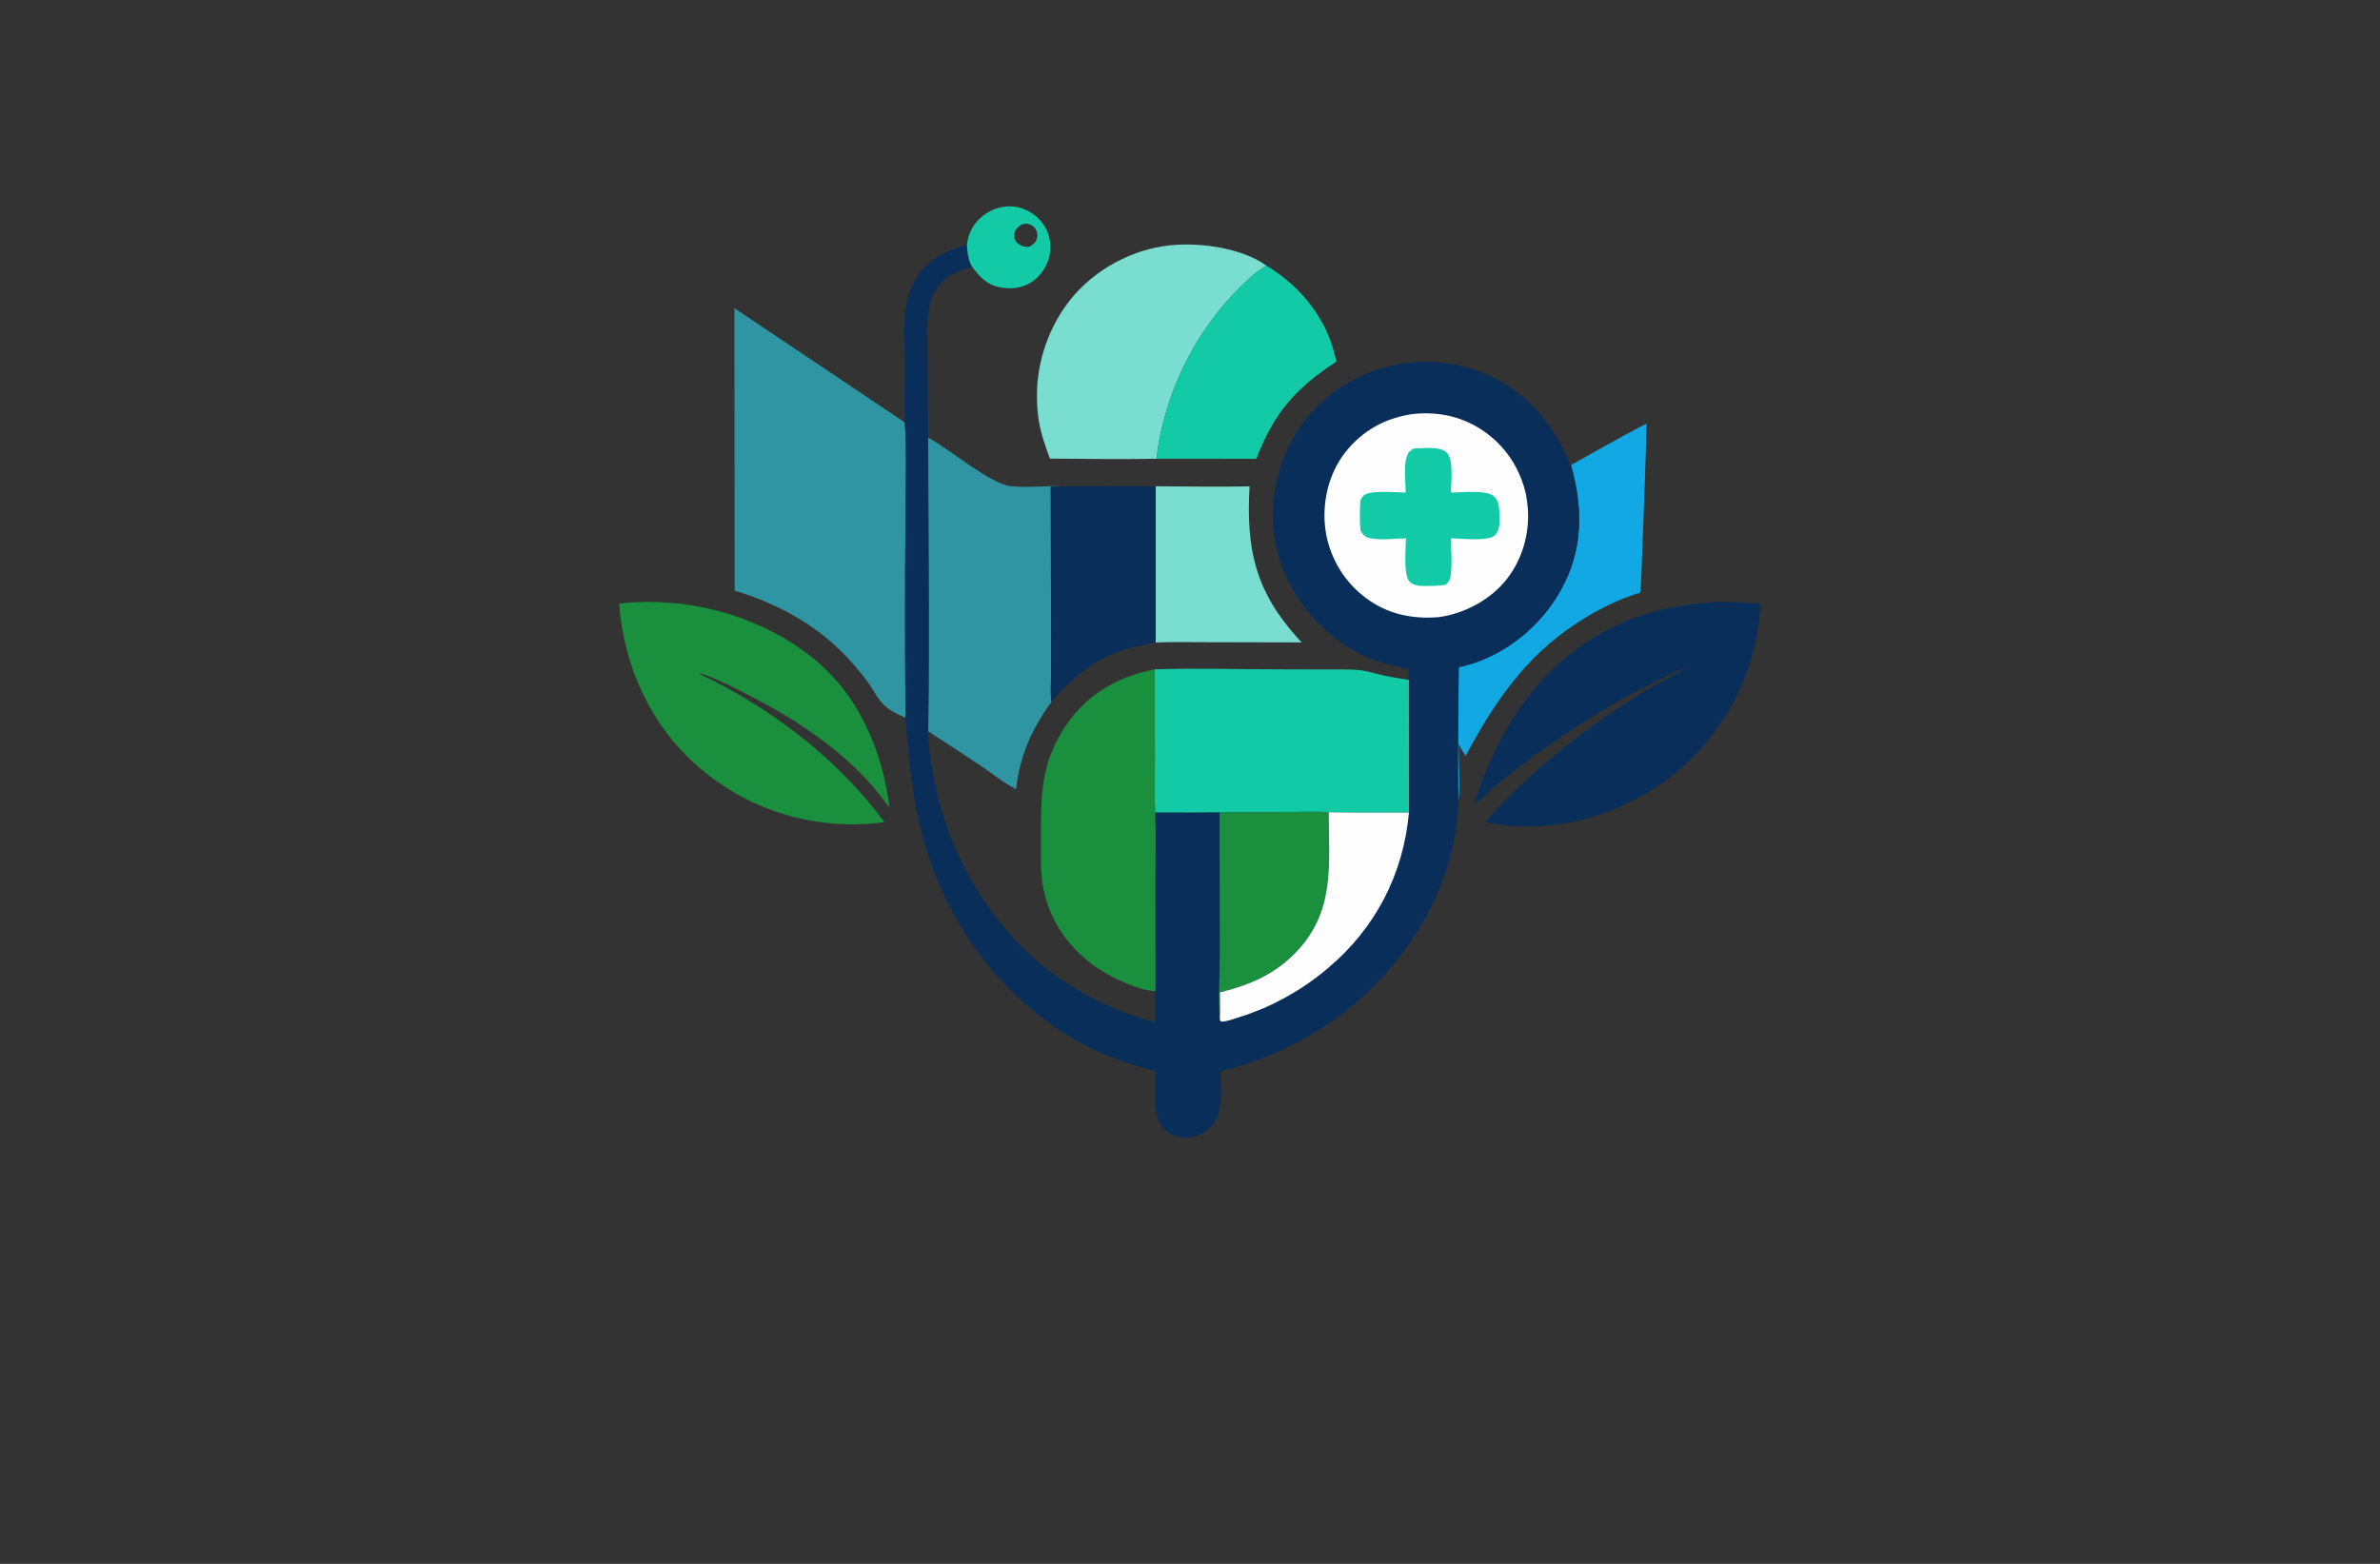 <?xml version="1.0" encoding="utf-8"?>
<!-- Generator: Adobe Illustrator 27.8.1, SVG Export Plug-In . SVG Version: 6.00 Build 0)  -->
<svg version="1.1" xmlns="http://www.w3.org/2000/svg" xmlns:xlink="http://www.w3.org/1999/xlink" x="0px" y="0px"
	 viewBox="0 0 350 230" style="enable-background:new 0 0 350 230;" xml:space="preserve">
<rect x="0" y="0" width="350" height="230" fill="#333333" stroke="none"/>
<style type="text/css">
	.st0{display:none;}
	.st1{display:inline;}
	.st2{stroke:#000000;stroke-miterlimit:10;}
	.st3{stroke:#ED1C24;stroke-miterlimit:10;}
	.st4{fill:#5ABB4A;}
	.st5{fill:#23B674;}
	.st6{fill:#EB95D4;}
	.st7{fill:#CFCC7F;}
	.st8{fill:#F4C543;}
	.st9{fill:#0F2846;}
	.st10{fill:#D2F0F8;}
	.st11{fill:#E4C372;}
	.st12{fill:#B6C462;}
	.st13{fill:#E7A76A;}
	.st14{fill:#DDD27F;}
	.st15{fill:#071641;}
	.st16{fill:#1E3E71;}
	.st17{fill:#F5ECE3;}
	.st18{fill:#004FFA;}
	.st19{fill:#65FF00;}
	.st20{fill:#00FFAA;}
	.st21{fill:#FF0000;}
	.st22{fill:#003DFF;}
	.st23{fill:#BC00B3;}
	.st24{fill:#9E0000;}
	.st25{fill:#FFFFFF;}
	.st26{fill:#590028;}
	.st27{fill:#76DFFF;}
	.st28{fill:#013300;}
	.st29{fill:#FEFEFE;}
	.st30{fill:#750000;}
	.st31{fill:#965400;}
	.st32{fill:#FF00BD;}
	.st33{fill:#00FF48;}
	.st34{fill:#777400;}
	.st35{fill:#FF00DB;}
	.st36{fill:#00B4C9;}
	.st37{fill:#FF1100;}
	.st38{fill:#00FFD1;}
	.st39{fill:#FF00FF;}
	.st40{fill:#DE1800;}
	.st41{fill:#00E1FF;}
	.st42{fill:#0043A5;}
	.st43{fill:#F6CC3A;}
	.st44{fill:#D42E1E;}
	.st45{fill:#0AA66E;}
	.st46{fill:#D6343B;}
	.st47{fill:#EE712E;}
	.st48{fill:#65AD45;}
	.st49{fill:#FF1A5C;}
	.st50{fill:#009EFF;}
	.st51{fill:#E2E2E2;}
	.st52{fill:#DCEFEB;}
	.st53{fill:#FA4D7C;}
	.st54{fill:#53C7E4;}
	.st55{fill:#FFFD08;}
	.st56{fill:#006800;}
	.st57{fill:#00AAFF;}
	.st58{fill:#BF0097;}
	.st59{fill-rule:evenodd;clip-rule:evenodd;fill:#EB95D4;}
	.st60{fill-rule:evenodd;clip-rule:evenodd;fill:#1E3E71;}
	.st61{fill-rule:evenodd;clip-rule:evenodd;fill:#FFFFFF;}
	.st62{fill-rule:evenodd;clip-rule:evenodd;fill:#00FF00;}
	.st63{fill:#D44B34;}
	.st64{fill:#00CEB0;}
	.st65{fill:#001D51;}
	.st66{fill:#338B49;}
	.st67{fill:#4FCAB8;}
	.st68{fill:#12C291;}
	.st69{fill:#D489C4;}
	.st70{fill:#D338A5;}
	.st71{fill:#682E78;}
	.st72{fill:#283B80;}
	.st73{fill:#D98DBC;}
	.st74{fill:#D8A3C6;}
	.st75{fill:#23408E;}
	.st76{fill:#EC3FA8;}
	.st77{fill:#E44838;}
	.st78{fill:#63BED7;}
	.st79{fill:#F55184;}
	.st80{fill:#009344;}
	.st81{fill:#32CDF5;}
	.st82{fill:#F67E39;}
	.st83{fill:#63C8F2;}
	.st84{fill:#EB452F;}
	.st85{fill:#010B64;}
	.st86{fill:#276B00;}
	.st87{fill:#00A4FF;}
	.st88{fill:#D31038;}
	.st89{fill:#4DAA49;}
	.st90{fill:#93C43F;}
	.st91{fill:#0F4385;}
	.st92{fill:#0E9DC3;}
	.st93{fill:#00BD6A;}
	.st94{fill:#1F2736;}
	.st95{fill:#008E50;}
	.st96{fill:#003D00;}
	.st97{fill:#D7FFD7;}
	.st98{fill:#FEFFD9;}
	.st99{fill:#FFFFC2;}
	.st100{fill:#FFFEE1;}
	.st101{fill:#FFF3E3;}
	.st102{fill:#F9FFE6;}
	.st103{fill:#C5FAFF;}
	.st104{fill:#FFFDC7;}
	.st105{fill:#FCFADB;}
	.st106{fill:#E9FEFF;}
	.st107{fill:#C7FFE8;}
	.st108{fill:#FFFEEB;}
	.st109{fill:#FEFFE9;}
	.st110{fill:url(#SVGID_1_);}
	.st111{fill:url(#SVGID_00000063623607726220027290000011300497562223518090_);}
	.st112{fill:url(#SVGID_00000054971162610201086350000003778065056125810833_);}
	.st113{fill:url(#SVGID_00000113334198339594684290000011124768884556410000_);}
	.st114{fill:url(#SVGID_00000142882998395958947240000002412600482545539716_);}
	.st115{fill:#2BA2D6;}
	.st116{fill:#80B64D;}
	.st117{fill:#20B99A;}
	.st118{fill:#F1C1AB;}
	.st119{fill:#D67B54;}
	.st120{fill:#352D18;}
	.st121{fill:#88C244;}
	.st122{fill:#335AFF;}
	.st123{fill:#47D4BB;}
	.st124{fill:#103D6B;}
	.st125{fill:#049E63;}
	.st126{fill:#81B441;}
	.st127{fill:#1B3D6E;}
	.st128{fill:#094378;}
	.st129{fill:#6CC12E;}
	.st130{fill:#119C28;}
	.st131{fill:#31AFDA;}
	.st132{fill:#076EBF;}
	.st133{fill:#81D541;}
	.st134{fill:#062D4B;}
	.st135{fill:url(#SVGID_00000070838706248886272220000014473332763149692838_);}
	.st136{fill:#31832F;}
	.st137{fill:#32B048;}
	.st138{fill:url(#SVGID_00000119813097230326300610000003314272063044991383_);}
	.st139{fill:#0E3D4E;}
	.st140{fill:url(#SVGID_00000052783362832449509010000012273579535750394284_);}
	.st141{fill-rule:evenodd;clip-rule:evenodd;fill:#993366;}
	.st142{fill-rule:evenodd;clip-rule:evenodd;fill:#FCA6A6;}
	.st143{fill:#233A73;}
	.st144{fill:#3BB153;}
	.st145{fill:#0A89BE;}
	.st146{fill:#39BDD3;}
	.st147{fill:#0A6198;}
	.st148{fill-rule:evenodd;clip-rule:evenodd;fill:url(#SVGID_00000009575114269707545010000011128760002214214846_);}
	.st149{fill:#40A1A1;}
	.st150{fill-rule:evenodd;clip-rule:evenodd;fill:url(#SVGID_00000126285297342121105210000004084158698287640986_);}
	.st151{fill:#11A8E4;}
	.st152{fill:#79DECF;}
	.st153{fill:#2F95A3;}
	.st154{fill:#092E5A;}
	.st155{fill:#1A8F3D;}
	.st156{fill:#13CAA7;}
	.st157{fill:url(#SVGID_00000028320489292986378600000008847274379738173612_);}
	.st158{fill:url(#SVGID_00000134227796620330019630000009126744695809930676_);}
	.st159{fill:#AFD453;}
	.st160{fill:#1ACFD8;}
	.st161{fill:url(#SVGID_00000049938023717917673470000000898827577366476469_);}
	.st162{fill-rule:evenodd;clip-rule:evenodd;fill:#4F6466;}
	.st163{fill-rule:evenodd;clip-rule:evenodd;fill:#22C7B8;}
	.st164{fill:url(#SVGID_00000083062531253411760920000011960360540831589302_);}
	.st165{fill:#993366;}
</style>
<g id="Backgrounds_16-30" class="st0">
</g>
<g id="Layer_2">
</g>
<g id="Layer_3">
</g>
<g id="Layer_4">
</g>
<g id="Layer_5">
</g>
<g id="Layer_6">
</g>
<g id="Layer_7">
</g>
<g id="Layer_8">
</g>
<g id="Layer_9">
</g>
<g id="Layer_10">
</g>
<g id="Layer_11">
</g>
<g id="Layer_12">
</g>
<g id="Layer_13">
</g>
<g id="Layer_14">
</g>
<g id="_x31_-15">
</g>
<g id="Layer_16">
</g>
<g id="Layer_17">
</g>
<g id="Layer_18">
</g>
<g id="Layer_19">
</g>
<g id="Layer_20">
</g>
<g id="Layer_21">
	<g>
		<path class="st151" d="M231.05,68.38c3.68-2.03,7.34-4.18,11.09-6.08c-0.14,5.84-0.34,11.68-0.59,17.52
			c-0.1,2.44-0.13,4.91-0.33,7.34c-2.81,0.83-5.45,2.1-7.96,3.61c-7.96,4.78-12.74,11.26-17.12,19.28l-0.62,1.14
			c-0.35-0.58-0.72-1.15-1-1.77c-0.04,2.72,0.25,6.04-0.06,8.67c-0.15-6.64,0.01-13.32,0.05-19.96c0.37-0.08,0.73-0.16,1.09-0.26
			c5.86-1.59,10.93-5.75,13.89-11.02C232.83,80.94,232.84,74.74,231.05,68.38z"/>
		<path class="st152" d="M169.96,71.52c4.59,0.01,9.21,0.11,13.8,0.01c-0.51,9.03,0.75,15.21,6.92,22.14
			c0.24,0.27,0.49,0.54,0.74,0.81l-13.87-0.03c-2.53,0-5.07-0.06-7.59,0.04L169.96,71.52z M170.12,67.46c0.12-1.86,0.53-3.74,1-5.54
			c0.12-0.45,0.24-0.91,0.37-1.35c0.13-0.45,0.27-0.9,0.42-1.34c0.15-0.44,0.3-0.89,0.46-1.33c0.16-0.44,0.33-0.88,0.5-1.31
			c0.18-0.43,0.36-0.87,0.55-1.29c0.19-0.43,0.39-0.85,0.59-1.28c0.2-0.42,0.41-0.84,0.63-1.26c0.22-0.42,0.44-0.83,0.67-1.24
			c0.23-0.41,0.47-0.81,0.71-1.21c0.24-0.4,0.49-0.8,0.75-1.19c0.26-0.39,0.52-0.78,0.79-1.16c0.27-0.38,0.54-0.76,0.82-1.14
			c0.28-0.37,0.57-0.74,0.86-1.11c0.29-0.37,0.59-0.73,0.9-1.08c0.3-0.36,0.62-0.71,0.93-1.05c0.32-0.35,0.64-0.69,0.97-1.02
			c1.24-1.25,2.67-2.6,4.2-3.49c-3.81-2.77-10.62-3.58-15.18-2.86c-5.64,0.89-10.99,4.09-14.32,8.74c-0.11,0.15-0.21,0.31-0.32,0.46
			c-0.1,0.16-0.21,0.31-0.31,0.47c-0.1,0.16-0.2,0.32-0.3,0.48c-0.1,0.16-0.19,0.32-0.28,0.48c-0.09,0.16-0.18,0.33-0.27,0.49
			c-0.09,0.16-0.18,0.33-0.26,0.5c-0.08,0.17-0.17,0.33-0.25,0.5c-0.08,0.17-0.16,0.34-0.24,0.51c-0.08,0.17-0.15,0.34-0.22,0.52
			c-0.07,0.17-0.14,0.35-0.21,0.52c-0.07,0.17-0.13,0.35-0.2,0.53c-0.06,0.18-0.13,0.35-0.19,0.53c-0.06,0.18-0.12,0.36-0.17,0.53
			c-0.06,0.18-0.11,0.36-0.16,0.54c-0.05,0.18-0.1,0.36-0.15,0.54c-0.05,0.18-0.09,0.36-0.13,0.55c-0.04,0.18-0.08,0.37-0.12,0.55
			c-0.04,0.18-0.07,0.37-0.11,0.55c-0.03,0.18-0.06,0.37-0.09,0.55s-0.06,0.37-0.08,0.56c-0.02,0.19-0.05,0.37-0.07,0.56
			c-0.02,0.19-0.04,0.37-0.05,0.56c-0.02,0.19-0.03,0.37-0.04,0.56c-0.01,0.19-0.02,0.37-0.02,0.56c-0.01,0.19-0.01,0.37-0.01,0.56
			c0,0.19,0,0.37,0,0.56c0,0.19,0.01,0.37,0.02,0.56c0.01,0.19,0.02,0.37,0.03,0.56c0.01,0.19,0.03,0.37,0.04,0.56
			c0.02,0.19,0.04,0.37,0.06,0.56c0.02,0.19,0.04,0.37,0.07,0.56c0.03,0.19,0.05,0.37,0.08,0.56c0.32,1.87,0.96,3.64,1.61,5.42
			C159.63,67.46,164.9,67.59,170.12,67.46z"/>
		<path class="st153" d="M136.5,64.37l0.14,0.07c3.15,1.72,9.01,6.75,12.02,7.07c2.48,0.26,5.04-0.11,7.54,0.02
			c-0.56,0.03-1.11,0.06-1.67,0.04l0.05,21.69l-0.01,6.23c0,1.2-0.11,2.53,0.08,3.72c-2.9,3.91-4.69,8.02-5.22,12.86
			c-1.79-0.9-3.5-2.3-5.16-3.42c-2.58-1.71-5.17-3.41-7.76-5.09C136.7,93.17,136.52,78.76,136.5,64.37z M108.04,86.87
			c5.87,1.75,11.62,4.78,15.93,9.19c1.3,1.33,2.56,2.75,3.65,4.26c0.8,1.11,1.46,2.52,2.46,3.44c0.84,0.77,2.04,1.38,3.09,1.79
			c-0.08-9.78-0.08-19.56-0.01-29.34c0-4.49,0.21-9.65-0.09-14.08L108,45.32L108.04,86.87z"/>
		<path class="st154" d="M156.19,71.53c4.59-0.03,9.18-0.03,13.77-0.01l-0.01,22.97c-6.76,1.07-10.89,3.57-15.31,8.72
			c-0.19-1.18-0.09-2.51-0.08-3.72l0.01-6.23l-0.05-21.69C155.08,71.59,155.63,71.56,156.19,71.53z M229.51,86.84
			c-2.96,5.28-8.03,9.43-13.89,11.02c-0.36,0.1-0.73,0.18-1.09,0.26c-0.05,6.65-0.21,13.33-0.06,19.97c-0.17,6.2-2.3,12.7-5.48,18
			c-6.69,11.13-16.99,18.37-29.53,21.5c0.03,2.57,0.55,5.97-1.28,8.01c-0.06,0.06-0.11,0.12-0.17,0.18
			c-0.07,0.07-0.12,0.12-0.19,0.18c-0.06,0.06-0.12,0.11-0.19,0.17c-0.07,0.06-0.13,0.1-0.2,0.16c-0.08,0.05-0.14,0.1-0.21,0.14
			c-0.08,0.05-0.15,0.1-0.22,0.14c-0.08,0.04-0.15,0.09-0.23,0.12c-0.08,0.04-0.15,0.08-0.23,0.11c-0.08,0.04-0.15,0.08-0.24,0.1
			c-0.08,0.04-0.15,0.07-0.24,0.1c-0.08,0.03-0.16,0.06-0.24,0.08c-0.09,0.03-0.17,0.05-0.25,0.07c-0.09,0.03-0.17,0.05-0.26,0.06
			c-0.09,0.02-0.16,0.04-0.25,0.05c-0.09,0.01-0.17,0.02-0.26,0.03c-0.09,0.01-0.17,0.02-0.26,0.02c-1.22,0.05-2.45-0.37-3.32-1.24
			c-1.91-1.91-1.3-6.02-1.27-8.57c-0.43-0.1-0.86-0.19-1.27-0.3c-0.43-0.1-0.85-0.22-1.26-0.34c-0.43-0.12-0.85-0.26-1.25-0.39
			c-0.42-0.13-0.84-0.28-1.25-0.42c-0.41-0.15-0.82-0.3-1.23-0.47c-0.41-0.15-0.81-0.32-1.22-0.49c-0.4-0.17-0.8-0.35-1.2-0.53
			c-0.39-0.19-0.79-0.38-1.18-0.57c-0.39-0.2-0.78-0.4-1.16-0.61c-0.39-0.21-0.77-0.43-1.14-0.65c-0.38-0.22-0.76-0.45-1.13-0.67
			c-0.37-0.23-0.73-0.47-1.1-0.71c-0.36-0.24-0.72-0.48-1.07-0.74c-0.36-0.26-0.71-0.51-1.06-0.78c-0.35-0.27-0.69-0.53-1.04-0.81
			c-0.34-0.28-0.67-0.55-1.01-0.84c-8.64-7.4-14.16-17.29-16.46-28.39c-0.97-4.71-1.4-9.45-1.76-14.23
			c-0.09-9.78-0.09-19.56-0.01-29.33c0-4.5,0.22-9.66-0.09-14.09c-0.07-3.07,0.02-6.15,0.01-9.22c-0.01-2.55-0.21-5.28,0.16-7.79
			c0.05-0.33,0.11-0.66,0.19-0.99c0.08-0.32,0.17-0.65,0.28-0.96c0.1-0.32,0.23-0.63,0.36-0.94c0.13-0.3,0.29-0.61,0.45-0.89
			c1.74-3.15,4.34-4.42,7.67-5.36c0.07,1.13,0.18,2.29,0.79,3.28c-2.28,0.64-4.21,1.35-5.44,3.56c-0.53,0.95-0.86,1.98-1,3.06
			c-0.29,2.16-0.12,4.47-0.12,6.64l0.07,11.83c0.02,14.39,0.21,28.81,0,43.2c0.02,2.23,0.39,4.44,0.81,6.63
			c1.82,9.62,6.25,18.37,13.22,25.27c5.39,5.32,12.12,8.96,19.41,10.89v-4.57l-0.02-16.41c0-3.29,0.07-6.6-0.04-9.9
			c3.16,0.03,6.31,0.02,9.47-0.02l10.38-0.05c1.88,0,3.79-0.08,5.67,0.03c3.94,0.03,7.86,0.04,11.8,0.02l-0.01-19.46l-0.01-1.57
			c-1.83-0.4-3.64-0.78-5.38-1.46c-5.51-2.13-10.35-6.89-12.7-12.31c-2.5-5.75-2.5-11.84-0.17-17.64
			c2.26-5.61,6.52-9.71,12.06-12.05c0.16-0.08,0.33-0.14,0.51-0.21c0.17-0.07,0.34-0.13,0.51-0.2c0.17-0.06,0.35-0.12,0.52-0.18
			c0.17-0.06,0.35-0.11,0.52-0.17c0.18-0.05,0.36-0.1,0.53-0.15c0.18-0.05,0.36-0.1,0.53-0.14c0.18-0.05,0.36-0.1,0.54-0.13
			c0.18-0.04,0.36-0.08,0.54-0.11c0.18-0.04,0.36-0.08,0.54-0.1c0.18-0.03,0.36-0.07,0.55-0.1c0.18-0.03,0.36-0.05,0.54-0.08
			c0.19-0.02,0.37-0.04,0.55-0.06c0.18-0.02,0.37-0.04,0.55-0.06c0.18-0.01,0.37-0.02,0.55-0.03c0.19-0.02,0.37-0.02,0.55-0.03
			c0.19,0,0.37-0.01,0.56-0.01c0.18,0,0.36,0,0.55,0.01c0.18,0,0.37,0.01,0.55,0.01c0.18,0.01,0.37,0.02,0.55,0.04
			c0.19,0.01,0.37,0.03,0.55,0.05c0.19,0.01,0.37,0.03,0.55,0.06c0.18,0.02,0.37,0.05,0.55,0.07c0.18,0.03,0.36,0.06,0.54,0.09
			c0.19,0.03,0.37,0.07,0.55,0.1c0.18,0.03,0.36,0.07,0.54,0.1c0.18,0.05,0.36,0.09,0.53,0.13c0.18,0.04,0.36,0.09,0.54,0.13
			c0.17,0.05,0.35,0.1,0.53,0.15c0.17,0.06,0.35,0.11,0.52,0.17c0.18,0.06,0.35,0.11,0.52,0.17c0.18,0.07,0.35,0.12,0.52,0.19
			c0.17,0.07,0.34,0.13,0.51,0.21c6.31,2.56,10.21,7.33,12.8,13.48C232.85,74.74,232.83,80.94,229.51,86.84z M258.95,88.79
			c-0.16,1.76-0.35,3.5-0.7,5.23c-0.06,0.28-0.12,0.55-0.18,0.83c-0.07,0.28-0.13,0.55-0.21,0.83c-0.07,0.28-0.14,0.54-0.22,0.82
			c-0.08,0.28-0.15,0.54-0.24,0.81c-0.09,0.28-0.17,0.54-0.27,0.81c-0.09,0.27-0.18,0.54-0.28,0.8c-0.1,0.27-0.2,0.53-0.3,0.8
			c-0.1,0.26-0.21,0.52-0.31,0.78c-0.11,0.27-0.23,0.52-0.34,0.78c-0.11,0.26-0.24,0.51-0.36,0.77s-0.25,0.5-0.37,0.76
			c-0.13,0.25-0.27,0.5-0.4,0.75c-0.13,0.25-0.28,0.49-0.42,0.74c-0.14,0.24-0.29,0.48-0.43,0.72c-0.15,0.25-0.29,0.48-0.45,0.72
			c-0.16,0.24-0.31,0.48-0.48,0.7c-0.15,0.24-0.31,0.47-0.48,0.69c-0.16,0.24-0.33,0.46-0.49,0.68c-0.17,0.23-0.35,0.45-0.52,0.67
			c-0.17,0.22-0.35,0.44-0.53,0.66c-0.18,0.22-0.37,0.43-0.55,0.65c-0.19,0.21-0.38,0.42-0.57,0.63c-0.19,0.21-0.38,0.42-0.58,0.62
			l-0.6,0.6c-0.2,0.2-0.41,0.4-0.61,0.59c-0.21,0.19-0.42,0.38-0.63,0.57c-0.21,0.19-0.43,0.37-0.64,0.56
			c-0.22,0.18-0.44,0.36-0.66,0.53c-0.22,0.18-0.45,0.35-0.67,0.52c-0.23,0.18-0.46,0.34-0.68,0.51c-0.23,0.16-0.46,0.32-0.68,0.48
			c-0.24,0.16-0.48,0.32-0.7,0.48c-7.32,4.75-16.39,6.85-24.98,5.03c6.55-7.45,14.5-13.65,22.85-18.93
			c2.13-1.25,4.42-2.34,6.49-3.67c-1.23,0.24-2.71,1.17-3.86,1.73c-9.71,4.76-19.13,11.14-27.19,18.35
			c1.95-6.1,4.88-12.28,9.05-17.2c6.44-7.55,14.9-11.73,24.79-12.5C252.98,88.36,256.48,88.62,258.95,88.79z"/>
		<path class="st155" d="M195.4,119.45c-1.88-0.1-3.79-0.03-5.67-0.03l-10.38,0.05l0.03,20.85c0.01,2.92-0.27,6.73,0.02,9.55
			c0.07-1.3,0.01-2.62,0.01-3.93c4.14-0.98,7.86-2.55,10.91-5.61C196.42,134.21,195.41,127.3,195.4,119.45z M105.14,100.23
			c-0.53-0.28-1.96-0.82-2.27-1.25c2.44,0.78,4.8,2.01,7.08,3.17c6.37,3.26,12.7,7.32,17.59,12.6c1.19,1.27,2.21,2.65,3.28,4.03
			c-1.12-8.68-4.64-16.85-11.71-22.35c-7.2-5.58-16.56-8.28-25.63-7.87c-0.81,0.06-1.63,0.08-2.43,0.2
			c0.67,9.17,4.63,17.95,11.65,24.01c0.22,0.19,0.44,0.38,0.66,0.56c0.22,0.18,0.45,0.36,0.67,0.53c0.22,0.18,0.45,0.35,0.67,0.52
			c0.23,0.17,0.47,0.34,0.69,0.51c0.24,0.16,0.48,0.32,0.71,0.48c0.24,0.16,0.48,0.31,0.71,0.47c0.25,0.16,0.48,0.3,0.73,0.46
			c0.25,0.14,0.49,0.29,0.74,0.44c0.25,0.13,0.49,0.28,0.75,0.41c0.26,0.13,0.5,0.27,0.76,0.4c0.26,0.12,0.51,0.26,0.77,0.38
			c0.27,0.11,0.52,0.24,0.78,0.35c0.27,0.11,0.53,0.23,0.79,0.34c0.27,0.1,0.53,0.21,0.8,0.31c0.27,0.1,0.54,0.2,0.81,0.3
			c0.27,0.1,0.54,0.18,0.82,0.28c0.27,0.09,0.54,0.17,0.82,0.26c0.28,0.09,0.54,0.16,0.83,0.24c0.28,0.08,0.55,0.14,0.83,0.22
			c0.28,0.07,0.55,0.13,0.84,0.19c0.28,0.07,0.56,0.12,0.84,0.18c0.29,0.05,0.57,0.1,0.85,0.15c0.29,0.05,0.57,0.1,0.85,0.13
			c0.29,0.04,0.57,0.08,0.86,0.11c0.29,0.03,0.57,0.06,0.86,0.09c0.29,0.03,0.57,0.05,0.86,0.07c0.29,0.02,0.57,0.04,0.86,0.05
			c0.29,0.02,0.57,0.03,0.86,0.03c0.29,0.01,0.58,0.01,0.87,0.01c0.29-0.01,0.57-0.01,0.86-0.02c0.29-0.01,0.57-0.02,0.86-0.04
			c0.29-0.02,0.57-0.04,0.86-0.06c0.64-0.06,1.26-0.12,1.9-0.21C123.52,112.11,114.85,105.25,105.14,100.23z M169.88,119.49
			c-0.14-2.5-0.05-5.05-0.05-7.55l-0.02-13.5c-5.47,1.08-9.96,3.65-13.12,8.36c-3.7,5.51-3.62,10.34-3.62,16.66
			c0,2.43-0.1,4.91,0.39,7.32c0.98,4.85,3.94,8.96,8.04,11.67c2.21,1.45,5.77,3.15,8.43,3.34l-0.02-16.41
			C169.92,126.09,169.99,122.78,169.88,119.49z"/>
		<path class="st29" d="M224.57,73.75c-0.03-0.25-0.07-0.49-0.11-0.74s-0.1-0.48-0.16-0.73c-0.06-0.25-0.12-0.48-0.19-0.72
			c-0.08-0.24-0.15-0.48-0.24-0.71c-0.08-0.24-0.17-0.48-0.27-0.7c-0.09-0.24-0.19-0.47-0.29-0.68c-0.1-0.23-0.22-0.46-0.33-0.67
			c-0.11-0.22-0.24-0.44-0.37-0.66c-0.12-0.22-0.26-0.43-0.4-0.64c-0.13-0.21-0.28-0.41-0.43-0.62c-0.15-0.2-0.3-0.4-0.46-0.59
			c-0.16-0.19-0.32-0.38-0.49-0.57c-0.16-0.18-0.33-0.36-0.51-0.54c-0.18-0.18-0.36-0.35-0.54-0.52c-0.19-0.16-0.38-0.33-0.57-0.48
			c-0.19-0.16-0.39-0.31-0.59-0.47c-3.16-2.34-6.78-3.21-10.67-2.84h-0.03c-4.12,0.54-7.61,2.45-10.17,5.76
			c-2.41,3.14-3.35,7.34-2.84,11.23c0.04,0.26,0.08,0.5,0.12,0.75c0.05,0.24,0.1,0.48,0.15,0.73c0.06,0.25,0.12,0.48,0.2,0.72
			c0.07,0.25,0.14,0.48,0.23,0.72c0.08,0.24,0.17,0.47,0.27,0.7c0.1,0.23,0.19,0.46,0.29,0.68c0.1,0.23,0.22,0.46,0.33,0.67
			c0.11,0.23,0.24,0.45,0.37,0.66c0.12,0.22,0.26,0.44,0.4,0.65c0.13,0.21,0.28,0.41,0.43,0.61c0.14,0.21,0.29,0.41,0.46,0.6
			c0.16,0.2,0.32,0.39,0.48,0.57c0.17,0.19,0.34,0.37,0.52,0.55c0.17,0.18,0.35,0.35,0.54,0.52c0.18,0.16,0.37,0.33,0.57,0.48
			c0.19,0.16,0.39,0.32,0.59,0.47c3.17,2.39,6.85,3.15,10.75,2.82c3.86-0.53,7.76-2.65,10.13-5.79
			C224.14,81.8,225.13,77.65,224.57,73.75z M195.4,119.45c0.01,7.85,1.02,14.76-5.09,20.88c-3.05,3.06-6.77,4.63-10.91,5.61
			c0,1.3,0.06,2.62-0.01,3.93l0.06,0.29l0.24,0.1c0.92-0.07,1.84-0.44,2.72-0.72c0.59-0.18,1.17-0.38,1.74-0.6
			c0.57-0.22,1.14-0.45,1.71-0.68c0.56-0.25,1.11-0.5,1.66-0.78c0.55-0.27,1.09-0.55,1.63-0.85c0.53-0.29,1.06-0.61,1.59-0.93
			c0.52-0.32,1.04-0.66,1.54-1.01c0.5-0.34,1-0.7,1.48-1.07c0.49-0.38,0.97-0.76,1.44-1.16c7.04-5.88,11.19-13.87,12-22.98
			C203.26,119.49,199.34,119.48,195.4,119.45z"/>
		<path class="st156" d="M153.35,32.87c-0.96-1.3-2.47-2.25-4.09-2.47c-1.69-0.23-3.37,0.29-4.7,1.33
			c-1.39,1.09-2.13,2.51-2.37,4.25c0.07,1.13,0.18,2.29,0.79,3.28c1.06,1.39,2.05,2.55,3.85,2.95c1.7,0.37,3.47,0.22,4.94-0.77
			c1.36-0.91,2.31-2.41,2.6-4.02C154.65,35.82,154.31,34.18,153.35,32.87z M152.51,34.98c-0.16,0.67-0.56,0.98-1.13,1.31
			c-0.16,0.01-0.32,0.02-0.48,0.01c-0.51-0.02-1.06-0.28-1.4-0.67c-0.29-0.34-0.4-0.79-0.33-1.24c0.11-0.71,0.59-1.05,1.15-1.42
			c0.29-0.05,0.59-0.09,0.87-0.04c0.44,0.08,0.86,0.38,1.1,0.75C152.54,34.07,152.62,34.54,152.51,34.98z M170.12,67.46
			c0.12-1.86,0.53-3.74,1-5.54c0.12-0.45,0.24-0.91,0.37-1.35c0.13-0.45,0.27-0.9,0.42-1.34c0.15-0.44,0.3-0.89,0.46-1.33
			c0.16-0.44,0.33-0.88,0.5-1.31c0.18-0.43,0.36-0.87,0.55-1.29c0.19-0.43,0.39-0.85,0.59-1.28c0.2-0.42,0.41-0.84,0.63-1.26
			c0.22-0.42,0.44-0.83,0.67-1.24c0.23-0.41,0.47-0.81,0.71-1.21c0.24-0.4,0.49-0.8,0.75-1.19c0.26-0.39,0.52-0.78,0.79-1.16
			c0.27-0.38,0.54-0.76,0.82-1.14c0.28-0.37,0.57-0.74,0.86-1.11c0.29-0.37,0.59-0.73,0.9-1.08c0.3-0.36,0.62-0.71,0.93-1.05
			c0.32-0.35,0.64-0.69,0.97-1.02c1.24-1.25,2.67-2.6,4.2-3.49c4.09,2.46,7.43,6.09,9.23,10.55c0.46,1.15,0.76,2.35,1.09,3.55
			c-6.04,3.92-9.18,7.53-11.81,14.3L170.12,67.46z M169.81,98.44c5.97-0.19,12.01-0.01,17.98,0l7.57,0.02
			c1.45,0.01,2.94-0.05,4.38,0.08c1.29,0.12,2.54,0.54,3.81,0.82c1.2,0.26,2.43,0.44,3.64,0.64l0.01,19.46
			c-3.93,0.01-7.87,0.01-11.8-0.02c-1.88-0.11-3.79-0.03-5.67-0.03l-10.38,0.05c-3.16,0.04-6.31,0.04-9.47,0.02
			c-0.14-2.5-0.04-5.05-0.04-7.55L169.81,98.44z M220.49,75.18c-0.04-0.76-0.18-1.62-0.77-2.17c-1.09-1.02-4.78-0.55-6.34-0.58
			c0.01-1.44,0.41-4.79-0.59-5.83c-0.97-1.01-3.4-0.67-4.7-0.64h-0.17c-0.51,0.27-0.82,0.54-1.01,1.09
			c-0.54,1.54-0.19,3.75-0.2,5.39c-1.32-0.02-5.26-0.39-6.16,0.44c-0.2,0.19-0.35,0.44-0.49,0.66c-0.1,1.5-0.1,2.99,0,4.49
			c0.37,0.58,0.59,0.91,1.28,1.09c1.58,0.39,3.76,0.08,5.41,0.05c0,1.42-0.4,5.35,0.52,6.35c0.54,0.58,1.4,0.67,2.15,0.67
			c1.03,0,2.1-0.01,3.13-0.17c0.55-0.41,0.7-0.79,0.8-1.46c0.23-1.73,0.03-3.64,0.03-5.39c1.41,0.02,5.53,0.51,6.47-0.45
			C220.7,77.86,220.55,76.28,220.49,75.18z"/>
	</g>
</g>
</svg>
